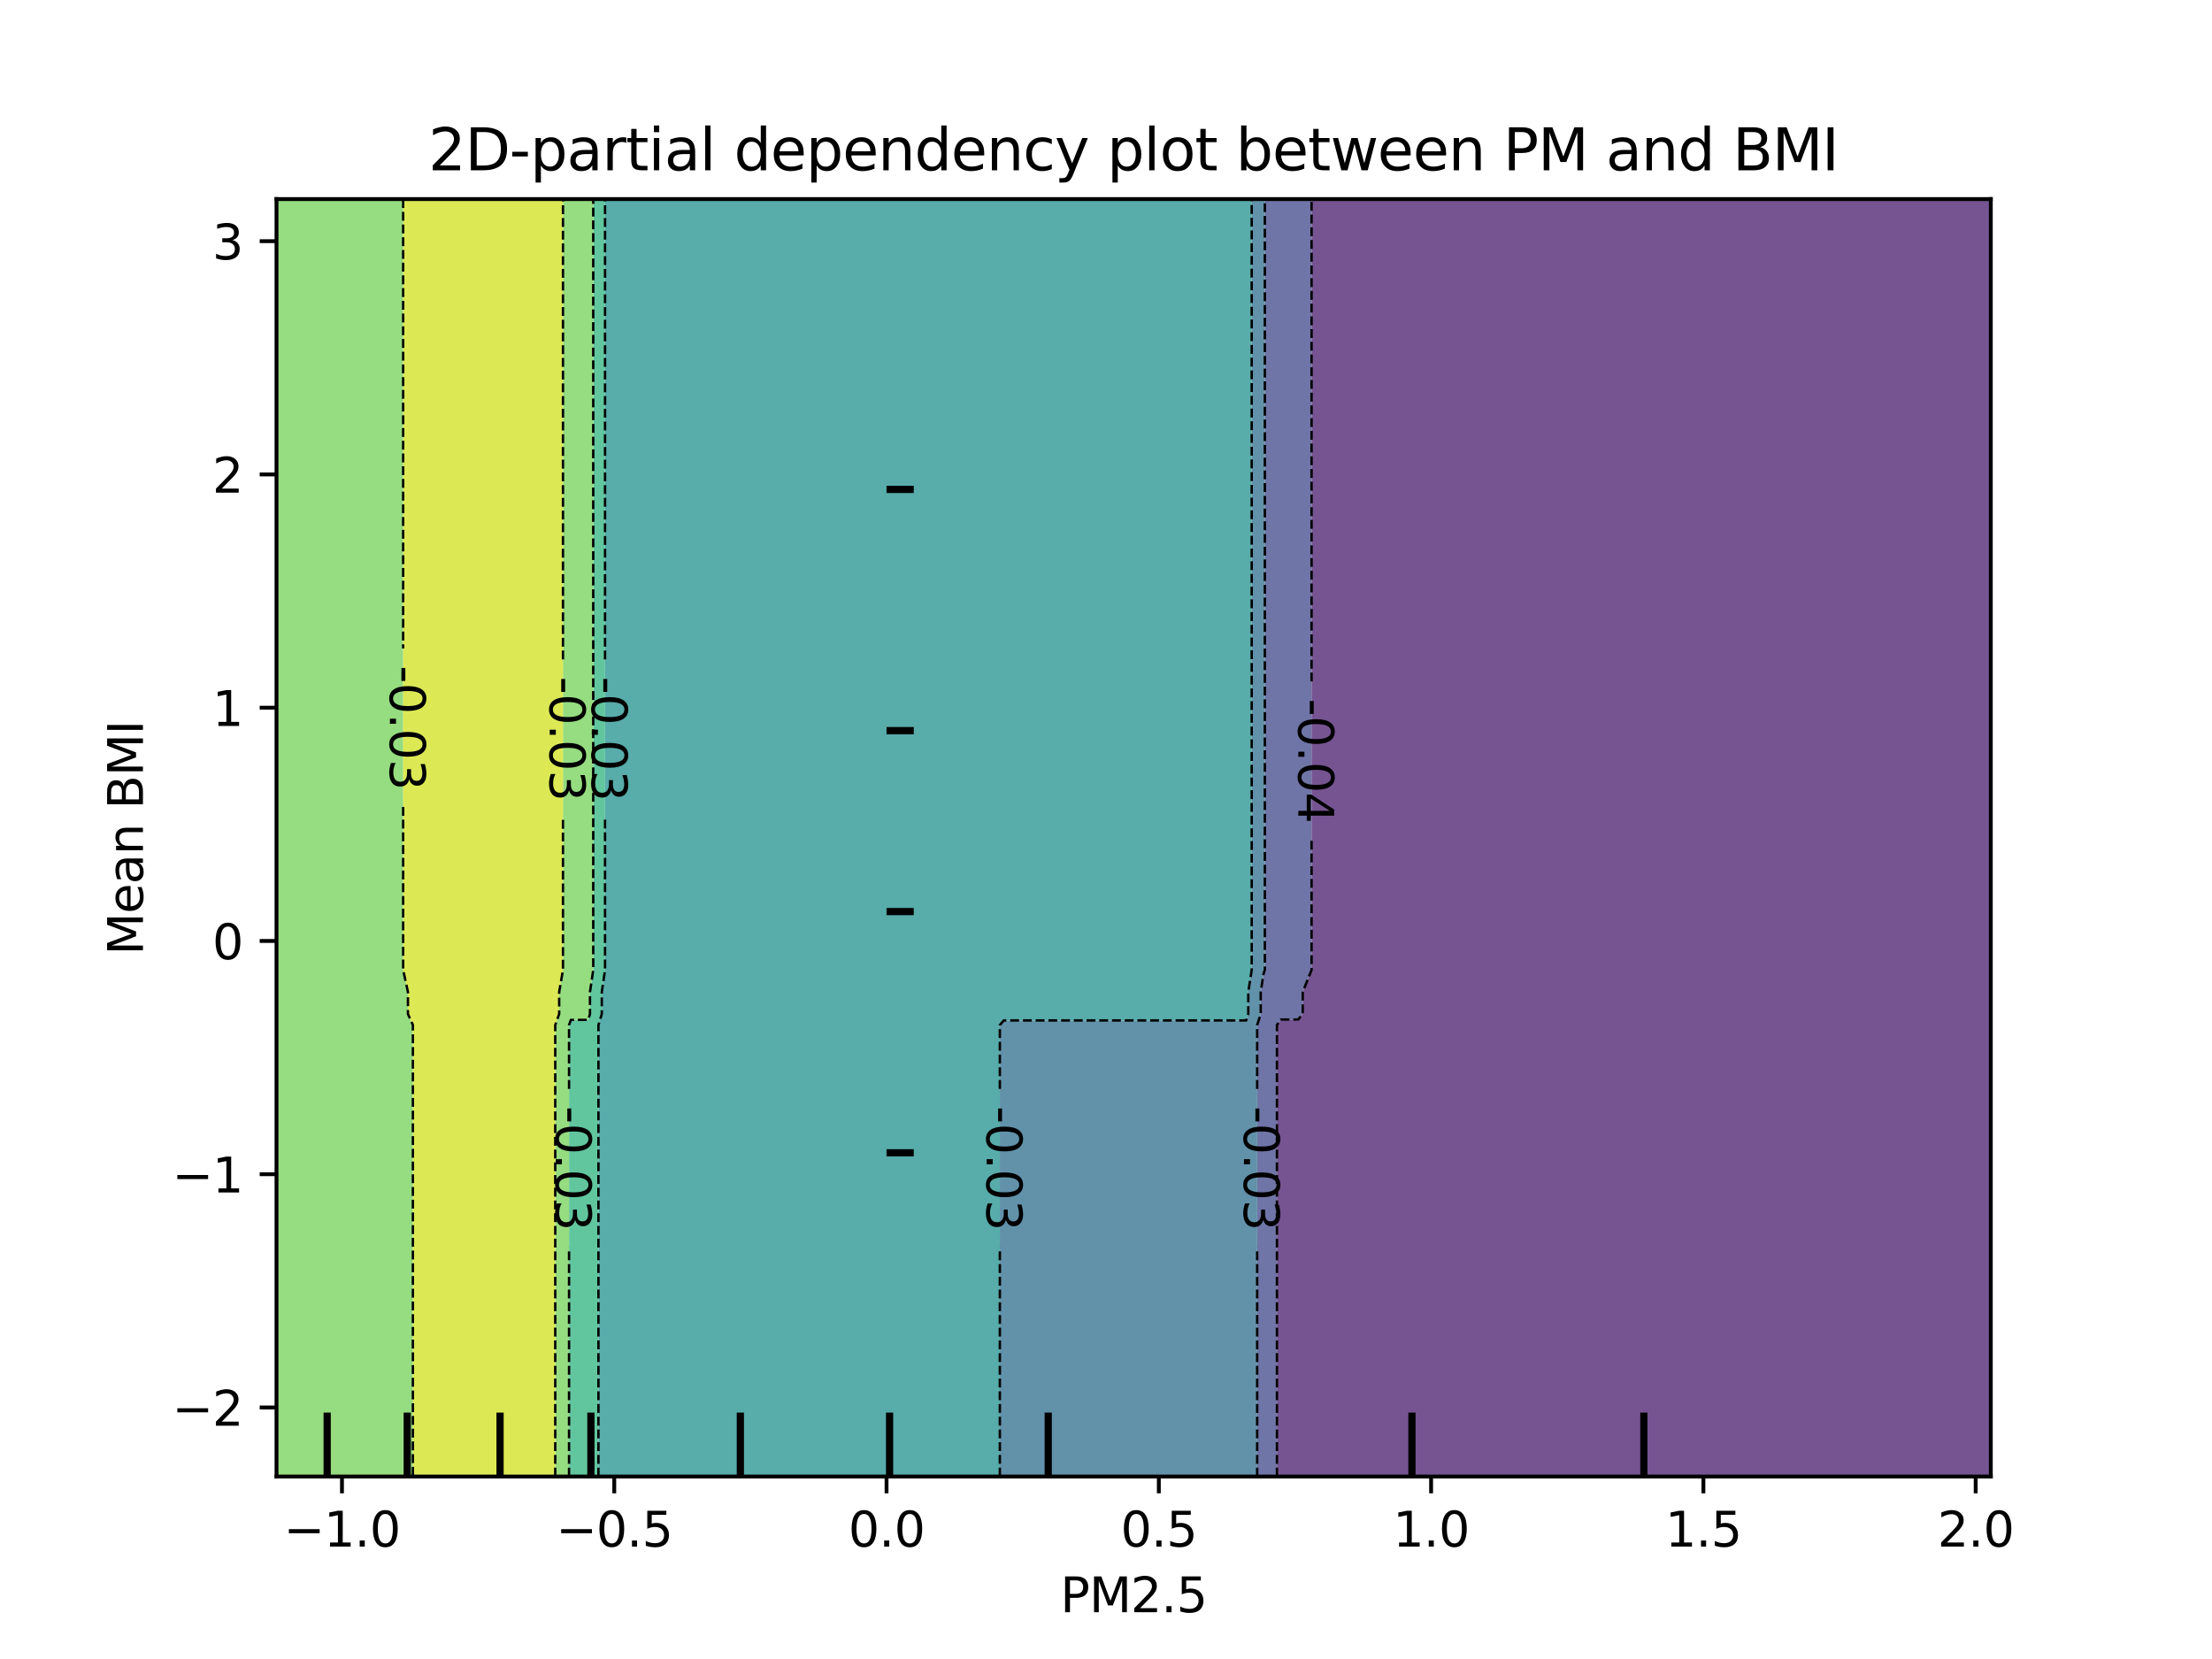 <?xml version="1.0" encoding="utf-8" standalone="no"?>
<!DOCTYPE svg PUBLIC "-//W3C//DTD SVG 1.1//EN"
  "http://www.w3.org/Graphics/SVG/1.1/DTD/svg11.dtd">
<svg xmlns:xlink="http://www.w3.org/1999/xlink" width="460.8pt" height="345.6pt" viewBox="0 0 460.8 345.6" xmlns="http://www.w3.org/2000/svg" version="1.1">
 <defs>
  <style type="text/css">*{stroke-linejoin: round; stroke-linecap: butt}</style>
 </defs>
 <g id="figure_1">
  <g id="patch_1">
   <path d="M 0 345.6 
L 460.8 345.6 
L 460.8 0 
L 0 0 
L 0 345.6 
z
" style="fill: none"/>
  </g>
  <g id="axes_1"/>
  <g id="axes_2">
   <g id="patch_2">
    <path d="M 57.6 307.584 
L 414.72 307.584 
L 414.72 41.472 
L 57.6 41.472 
L 57.6 307.584 
z
" style="fill: none"/>
   </g>
   <g id="PathCollection_1">
    <path d="M 266.822 307.584 
L 270.429 307.584 
L 274.036 307.584 
L 277.644 307.584 
L 281.251 307.584 
L 284.858 307.584 
L 288.465 307.584 
L 292.073 307.584 
L 295.68 307.584 
L 299.287 307.584 
L 302.895 307.584 
L 306.502 307.584 
L 310.109 307.584 
L 313.716 307.584 
L 317.324 307.584 
L 320.931 307.584 
L 324.538 307.584 
L 328.145 307.584 
L 331.753 307.584 
L 335.36 307.584 
L 338.967 307.584 
L 342.575 307.584 
L 346.182 307.584 
L 349.789 307.584 
L 353.396 307.584 
L 357.004 307.584 
L 360.611 307.584 
L 364.218 307.584 
L 367.825 307.584 
L 371.433 307.584 
L 375.04 307.584 
L 378.647 307.584 
L 382.255 307.584 
L 385.862 307.584 
L 389.469 307.584 
L 393.076 307.584 
L 396.684 307.584 
L 400.291 307.584 
L 403.898 307.584 
L 407.505 307.584 
L 411.113 307.584 
L 414.72 307.584 
L 414.72 291.526 
L 414.72 282.349 
L 414.72 280.055 
L 414.72 277.761 
L 414.72 275.467 
L 414.72 273.173 
L 414.72 270.879 
L 414.72 263.997 
L 414.72 261.703 
L 414.72 259.409 
L 414.72 257.114 
L 414.72 254.82 
L 414.72 252.526 
L 414.72 250.232 
L 414.72 247.938 
L 414.72 245.644 
L 414.72 243.35 
L 414.72 241.056 
L 414.72 238.762 
L 414.72 234.174 
L 414.72 231.88 
L 414.72 229.586 
L 414.72 227.292 
L 414.72 224.998 
L 414.72 222.703 
L 414.72 220.409 
L 414.72 218.115 
L 414.72 213.527 
L 414.72 211.233 
L 414.72 208.939 
L 414.72 206.645 
L 414.72 202.057 
L 414.72 199.763 
L 414.72 195.175 
L 414.72 192.881 
L 414.72 190.586 
L 414.72 188.292 
L 414.72 185.998 
L 414.72 183.704 
L 414.72 181.41 
L 414.72 179.116 
L 414.72 176.822 
L 414.72 174.528 
L 414.72 172.234 
L 414.72 169.94 
L 414.72 167.646 
L 414.72 165.352 
L 414.72 163.058 
L 414.72 160.764 
L 414.72 158.47 
L 414.72 156.175 
L 414.72 153.881 
L 414.72 151.587 
L 414.72 149.293 
L 414.72 146.999 
L 414.72 144.705 
L 414.72 142.411 
L 414.72 140.117 
L 414.72 137.823 
L 414.72 135.529 
L 414.72 130.941 
L 414.72 128.647 
L 414.72 119.47 
L 414.72 117.176 
L 414.72 114.882 
L 414.72 112.588 
L 414.72 110.294 
L 414.72 101.118 
L 414.72 91.942 
L 414.72 41.472 
L 411.113 41.472 
L 407.505 41.472 
L 403.898 41.472 
L 400.291 41.472 
L 396.684 41.472 
L 393.076 41.472 
L 389.469 41.472 
L 385.862 41.472 
L 382.255 41.472 
L 378.647 41.472 
L 375.04 41.472 
L 371.433 41.472 
L 367.825 41.472 
L 364.218 41.472 
L 360.611 41.472 
L 357.004 41.472 
L 353.396 41.472 
L 349.789 41.472 
L 346.182 41.472 
L 342.575 41.472 
L 338.967 41.472 
L 335.36 41.472 
L 331.753 41.472 
L 328.145 41.472 
L 324.538 41.472 
L 320.931 41.472 
L 317.324 41.472 
L 313.716 41.472 
L 310.109 41.472 
L 306.502 41.472 
L 302.895 41.472 
L 299.287 41.472 
L 295.68 41.472 
L 292.073 41.472 
L 288.465 41.472 
L 284.858 41.472 
L 281.251 41.472 
L 277.644 41.472 
L 274.036 41.472 
L 273.221 41.472 
L 273.221 91.942 
L 273.221 101.118 
L 273.221 110.294 
L 273.221 112.588 
L 273.221 114.882 
L 273.221 117.176 
L 273.221 119.47 
L 273.221 128.647 
L 273.221 130.941 
L 273.221 135.529 
L 273.221 137.823 
L 273.221 140.117 
L 273.221 142.411 
L 273.221 144.705 
L 273.221 146.999 
L 273.221 149.293 
L 273.221 151.587 
L 273.221 153.881 
L 273.221 156.175 
L 273.221 158.47 
L 273.221 160.764 
L 273.221 163.058 
L 273.221 165.352 
L 273.221 167.646 
L 273.221 169.94 
L 273.221 172.234 
L 273.221 174.528 
L 273.221 176.822 
L 273.221 179.116 
L 273.221 181.41 
L 273.221 183.704 
L 273.221 185.998 
L 273.221 188.292 
L 273.221 190.586 
L 273.221 192.881 
L 273.221 195.175 
L 273.221 199.763 
L 273.221 202.057 
L 271.384 206.645 
L 271.384 208.939 
L 271.384 211.233 
L 270.429 212.385 
L 266.822 212.385 
L 266.012 213.527 
L 266.012 218.115 
L 266.012 220.409 
L 266.012 222.703 
L 266.012 224.998 
L 266.012 227.292 
L 266.012 229.586 
L 266.012 231.88 
L 266.012 234.174 
L 266.012 238.762 
L 266.012 241.056 
L 266.012 243.35 
L 266.012 245.644 
L 266.012 247.938 
L 266.012 250.232 
L 266.012 252.526 
L 266.012 254.82 
L 266.012 257.114 
L 266.012 259.409 
L 266.012 261.703 
L 266.012 263.997 
L 266.012 270.879 
L 266.012 273.173 
L 266.012 275.467 
L 266.012 277.761 
L 266.012 280.055 
L 266.012 282.349 
L 266.012 291.526 
L 266.012 307.584 
z
" clip-path="url(#p332751e4cb)" style="fill: #481b6d; fill-opacity: 0.75"/>
   </g>
   <g id="PathCollection_2">
    <path d="M 263.215 307.584 
L 266.012 307.584 
L 266.012 291.526 
L 266.012 282.349 
L 266.012 280.055 
L 266.012 277.761 
L 266.012 275.467 
L 266.012 273.173 
L 266.012 270.879 
L 266.012 263.997 
L 266.012 261.703 
L 266.012 259.409 
L 266.012 257.114 
L 266.012 254.82 
L 266.012 252.526 
L 266.012 250.232 
L 266.012 247.938 
L 266.012 245.644 
L 266.012 243.35 
L 266.012 241.056 
L 266.012 238.762 
L 266.012 234.174 
L 266.012 231.88 
L 266.012 229.586 
L 266.012 227.292 
L 266.012 224.998 
L 266.012 222.703 
L 266.012 220.409 
L 266.012 218.115 
L 266.012 213.527 
L 266.822 212.385 
L 270.429 212.385 
L 271.384 211.233 
L 271.384 208.939 
L 271.384 206.645 
L 273.221 202.057 
L 273.221 199.763 
L 273.221 195.175 
L 273.221 192.881 
L 273.221 190.586 
L 273.221 188.292 
L 273.221 185.998 
L 273.221 183.704 
L 273.221 181.41 
L 273.221 179.116 
L 273.221 176.822 
L 273.221 174.528 
L 273.221 172.234 
L 273.221 169.94 
L 273.221 167.646 
L 273.221 165.352 
L 273.221 163.058 
L 273.221 160.764 
L 273.221 158.47 
L 273.221 156.175 
L 273.221 153.881 
L 273.221 151.587 
L 273.221 149.293 
L 273.221 146.999 
L 273.221 144.705 
L 273.221 142.411 
L 273.221 140.117 
L 273.221 137.823 
L 273.221 135.529 
L 273.221 130.941 
L 273.221 128.647 
L 273.221 119.47 
L 273.221 117.176 
L 273.221 114.882 
L 273.221 112.588 
L 273.221 110.294 
L 273.221 101.118 
L 273.221 91.942 
L 273.221 41.472 
L 270.429 41.472 
L 266.822 41.472 
L 263.493 41.472 
L 263.493 91.942 
L 263.493 101.118 
L 263.493 110.294 
L 263.493 112.588 
L 263.493 114.882 
L 263.493 117.176 
L 263.493 119.47 
L 263.493 128.647 
L 263.493 130.941 
L 263.493 135.529 
L 263.493 137.823 
L 263.493 140.117 
L 263.493 142.411 
L 263.493 144.705 
L 263.493 146.999 
L 263.493 149.293 
L 263.493 151.587 
L 263.493 153.881 
L 263.493 156.175 
L 263.493 158.47 
L 263.493 160.764 
L 263.493 163.058 
L 263.493 165.352 
L 263.493 167.646 
L 263.493 169.94 
L 263.493 172.234 
L 263.493 174.528 
L 263.493 176.822 
L 263.493 179.116 
L 263.493 181.41 
L 263.493 183.704 
L 263.493 185.998 
L 263.493 188.292 
L 263.493 190.586 
L 263.493 192.881 
L 263.493 195.175 
L 263.493 199.763 
L 263.493 202.057 
L 263.215 202.87 
L 262.629 206.645 
L 262.629 208.939 
L 262.629 211.233 
L 261.892 213.527 
L 261.892 218.115 
L 261.892 220.409 
L 261.892 222.703 
L 261.892 224.998 
L 261.892 227.292 
L 261.892 229.586 
L 261.892 231.88 
L 261.892 234.174 
L 261.892 238.762 
L 261.892 241.056 
L 261.892 243.35 
L 261.892 245.644 
L 261.892 247.938 
L 261.892 250.232 
L 261.892 252.526 
L 261.892 254.82 
L 261.892 257.114 
L 261.892 259.409 
L 261.892 261.703 
L 261.892 263.997 
L 261.892 270.879 
L 261.892 273.173 
L 261.892 275.467 
L 261.892 277.761 
L 261.892 280.055 
L 261.892 282.349 
L 261.892 291.526 
L 261.892 307.584 
z
" clip-path="url(#p332751e4cb)" style="fill: #3f4788; fill-opacity: 0.75"/>
   </g>
   <g id="PathCollection_3">
    <path d="M 209.105 307.584 
L 212.713 307.584 
L 216.32 307.584 
L 219.927 307.584 
L 223.535 307.584 
L 227.142 307.584 
L 230.749 307.584 
L 234.356 307.584 
L 237.964 307.584 
L 241.571 307.584 
L 245.178 307.584 
L 248.785 307.584 
L 252.393 307.584 
L 256 307.584 
L 259.607 307.584 
L 261.892 307.584 
L 261.892 291.526 
L 261.892 282.349 
L 261.892 280.055 
L 261.892 277.761 
L 261.892 275.467 
L 261.892 273.173 
L 261.892 270.879 
L 261.892 263.997 
L 261.892 261.703 
L 261.892 259.409 
L 261.892 257.114 
L 261.892 254.82 
L 261.892 252.526 
L 261.892 250.232 
L 261.892 247.938 
L 261.892 245.644 
L 261.892 243.35 
L 261.892 241.056 
L 261.892 238.762 
L 261.892 234.174 
L 261.892 231.88 
L 261.892 229.586 
L 261.892 227.292 
L 261.892 224.998 
L 261.892 222.703 
L 261.892 220.409 
L 261.892 218.115 
L 261.892 213.527 
L 262.629 211.233 
L 262.629 208.939 
L 262.629 206.645 
L 263.215 202.87 
L 263.493 202.057 
L 263.493 199.763 
L 263.493 195.175 
L 263.493 192.881 
L 263.493 190.586 
L 263.493 188.292 
L 263.493 185.998 
L 263.493 183.704 
L 263.493 181.41 
L 263.493 179.116 
L 263.493 176.822 
L 263.493 174.528 
L 263.493 172.234 
L 263.493 169.94 
L 263.493 167.646 
L 263.493 165.352 
L 263.493 163.058 
L 263.493 160.764 
L 263.493 158.47 
L 263.493 156.175 
L 263.493 153.881 
L 263.493 151.587 
L 263.493 149.293 
L 263.493 146.999 
L 263.493 144.705 
L 263.493 142.411 
L 263.493 140.117 
L 263.493 137.823 
L 263.493 135.529 
L 263.493 130.941 
L 263.493 128.647 
L 263.493 119.47 
L 263.493 117.176 
L 263.493 114.882 
L 263.493 112.588 
L 263.493 110.294 
L 263.493 101.118 
L 263.493 91.942 
L 263.493 41.472 
L 263.215 41.472 
L 260.752 41.472 
L 260.752 91.942 
L 260.752 101.118 
L 260.752 110.294 
L 260.752 112.588 
L 260.752 114.882 
L 260.752 117.176 
L 260.752 119.47 
L 260.752 128.647 
L 260.752 130.941 
L 260.752 135.529 
L 260.752 137.823 
L 260.752 140.117 
L 260.752 142.411 
L 260.752 144.705 
L 260.752 146.999 
L 260.752 149.293 
L 260.752 151.587 
L 260.752 153.881 
L 260.752 156.175 
L 260.752 158.47 
L 260.752 160.764 
L 260.752 163.058 
L 260.752 165.352 
L 260.752 167.646 
L 260.752 169.94 
L 260.752 172.234 
L 260.752 174.528 
L 260.752 176.822 
L 260.752 179.116 
L 260.752 181.41 
L 260.752 183.704 
L 260.752 185.998 
L 260.752 188.292 
L 260.752 190.586 
L 260.752 192.881 
L 260.752 195.175 
L 260.752 199.763 
L 260.752 202.057 
L 260.04 206.645 
L 260.04 208.939 
L 260.04 211.233 
L 259.607 212.579 
L 256 212.579 
L 252.393 212.579 
L 248.785 212.579 
L 245.178 212.579 
L 241.571 212.579 
L 237.964 212.579 
L 234.356 212.579 
L 230.749 212.579 
L 227.142 212.579 
L 223.535 212.579 
L 219.927 212.579 
L 216.32 212.579 
L 212.713 212.579 
L 209.105 212.579 
L 208.287 213.527 
L 208.287 218.115 
L 208.287 220.409 
L 208.287 222.703 
L 208.287 224.998 
L 208.287 227.292 
L 208.287 229.586 
L 208.287 231.88 
L 208.287 234.174 
L 208.287 238.762 
L 208.287 241.056 
L 208.287 243.35 
L 208.287 245.644 
L 208.287 247.938 
L 208.287 250.232 
L 208.287 252.526 
L 208.287 254.82 
L 208.287 257.114 
L 208.287 259.409 
L 208.287 261.703 
L 208.287 263.997 
L 208.287 270.879 
L 208.287 273.173 
L 208.287 275.467 
L 208.287 277.761 
L 208.287 280.055 
L 208.287 282.349 
L 208.287 291.526 
L 208.287 307.584 
z
" clip-path="url(#p332751e4cb)" style="fill: #2e6e8e; fill-opacity: 0.75"/>
   </g>
   <g id="PathCollection_4">
    <path d="M 126.138 307.584 
L 129.745 307.584 
L 133.353 307.584 
L 136.96 307.584 
L 140.567 307.584 
L 144.175 307.584 
L 147.782 307.584 
L 151.389 307.584 
L 154.996 307.584 
L 158.604 307.584 
L 162.211 307.584 
L 165.818 307.584 
L 169.425 307.584 
L 173.033 307.584 
L 176.64 307.584 
L 180.247 307.584 
L 183.855 307.584 
L 187.462 307.584 
L 191.069 307.584 
L 194.676 307.584 
L 198.284 307.584 
L 201.891 307.584 
L 205.498 307.584 
L 208.287 307.584 
L 208.287 291.526 
L 208.287 282.349 
L 208.287 280.055 
L 208.287 277.761 
L 208.287 275.467 
L 208.287 273.173 
L 208.287 270.879 
L 208.287 263.997 
L 208.287 261.703 
L 208.287 259.409 
L 208.287 257.114 
L 208.287 254.82 
L 208.287 252.526 
L 208.287 250.232 
L 208.287 247.938 
L 208.287 245.644 
L 208.287 243.35 
L 208.287 241.056 
L 208.287 238.762 
L 208.287 234.174 
L 208.287 231.88 
L 208.287 229.586 
L 208.287 227.292 
L 208.287 224.998 
L 208.287 222.703 
L 208.287 220.409 
L 208.287 218.115 
L 208.287 213.527 
L 209.105 212.579 
L 212.713 212.579 
L 216.32 212.579 
L 219.927 212.579 
L 223.535 212.579 
L 227.142 212.579 
L 230.749 212.579 
L 234.356 212.579 
L 237.964 212.579 
L 241.571 212.579 
L 245.178 212.579 
L 248.785 212.579 
L 252.393 212.579 
L 256 212.579 
L 259.607 212.579 
L 260.04 211.233 
L 260.04 208.939 
L 260.04 206.645 
L 260.752 202.057 
L 260.752 199.763 
L 260.752 195.175 
L 260.752 192.881 
L 260.752 190.586 
L 260.752 188.292 
L 260.752 185.998 
L 260.752 183.704 
L 260.752 181.41 
L 260.752 179.116 
L 260.752 176.822 
L 260.752 174.528 
L 260.752 172.234 
L 260.752 169.94 
L 260.752 167.646 
L 260.752 165.352 
L 260.752 163.058 
L 260.752 160.764 
L 260.752 158.47 
L 260.752 156.175 
L 260.752 153.881 
L 260.752 151.587 
L 260.752 149.293 
L 260.752 146.999 
L 260.752 144.705 
L 260.752 142.411 
L 260.752 140.117 
L 260.752 137.823 
L 260.752 135.529 
L 260.752 130.941 
L 260.752 128.647 
L 260.752 119.47 
L 260.752 117.176 
L 260.752 114.882 
L 260.752 112.588 
L 260.752 110.294 
L 260.752 101.118 
L 260.752 91.942 
L 260.752 41.472 
L 259.607 41.472 
L 256 41.472 
L 252.393 41.472 
L 248.785 41.472 
L 245.178 41.472 
L 241.571 41.472 
L 237.964 41.472 
L 234.356 41.472 
L 230.749 41.472 
L 227.142 41.472 
L 223.535 41.472 
L 219.927 41.472 
L 216.32 41.472 
L 212.713 41.472 
L 209.105 41.472 
L 205.498 41.472 
L 201.891 41.472 
L 198.284 41.472 
L 194.676 41.472 
L 191.069 41.472 
L 187.462 41.472 
L 183.855 41.472 
L 180.247 41.472 
L 176.64 41.472 
L 173.033 41.472 
L 169.425 41.472 
L 165.818 41.472 
L 162.211 41.472 
L 158.604 41.472 
L 154.996 41.472 
L 151.389 41.472 
L 147.782 41.472 
L 144.175 41.472 
L 140.567 41.472 
L 136.96 41.472 
L 133.353 41.472 
L 129.745 41.472 
L 126.138 41.472 
L 126.041 41.472 
L 126.041 91.942 
L 126.041 101.118 
L 126.041 110.294 
L 126.041 112.588 
L 126.041 114.882 
L 126.041 117.176 
L 126.041 119.47 
L 126.041 128.647 
L 126.041 130.941 
L 126.041 135.529 
L 126.041 137.823 
L 126.041 140.117 
L 126.041 142.411 
L 126.041 144.705 
L 126.041 146.999 
L 126.041 149.293 
L 126.041 151.587 
L 126.041 153.881 
L 126.041 156.175 
L 126.041 158.47 
L 126.041 160.764 
L 126.041 163.058 
L 126.041 165.352 
L 126.041 167.646 
L 126.041 169.94 
L 126.041 172.234 
L 126.041 174.528 
L 126.041 176.822 
L 126.041 179.116 
L 126.041 181.41 
L 126.041 183.704 
L 126.041 185.998 
L 126.041 188.292 
L 126.041 190.586 
L 126.041 192.881 
L 126.041 195.175 
L 126.041 199.763 
L 126.041 202.057 
L 125.365 206.645 
L 125.365 208.939 
L 125.365 211.233 
L 124.665 213.527 
L 124.665 218.115 
L 124.665 220.409 
L 124.665 222.703 
L 124.665 224.998 
L 124.665 227.292 
L 124.665 229.586 
L 124.665 231.88 
L 124.665 234.174 
L 124.665 238.762 
L 124.665 241.056 
L 124.665 243.35 
L 124.665 245.644 
L 124.665 247.938 
L 124.665 250.232 
L 124.665 252.526 
L 124.665 254.82 
L 124.665 257.114 
L 124.665 259.409 
L 124.665 261.703 
L 124.665 263.997 
L 124.665 270.879 
L 124.665 273.173 
L 124.665 275.467 
L 124.665 277.761 
L 124.665 280.055 
L 124.665 282.349 
L 124.665 291.526 
L 124.665 307.584 
z
" clip-path="url(#p332751e4cb)" style="fill: #21908d; fill-opacity: 0.75"/>
   </g>
   <g id="PathCollection_5">
    <path d="M 118.924 307.584 
L 122.531 307.584 
L 124.665 307.584 
L 124.665 291.526 
L 124.665 282.349 
L 124.665 280.055 
L 124.665 277.761 
L 124.665 275.467 
L 124.665 273.173 
L 124.665 270.879 
L 124.665 263.997 
L 124.665 261.703 
L 124.665 259.409 
L 124.665 257.114 
L 124.665 254.82 
L 124.665 252.526 
L 124.665 250.232 
L 124.665 247.938 
L 124.665 245.644 
L 124.665 243.35 
L 124.665 241.056 
L 124.665 238.762 
L 124.665 234.174 
L 124.665 231.88 
L 124.665 229.586 
L 124.665 227.292 
L 124.665 224.998 
L 124.665 222.703 
L 124.665 220.409 
L 124.665 218.115 
L 124.665 213.527 
L 125.365 211.233 
L 125.365 208.939 
L 125.365 206.645 
L 126.041 202.057 
L 126.041 199.763 
L 126.041 195.175 
L 126.041 192.881 
L 126.041 190.586 
L 126.041 188.292 
L 126.041 185.998 
L 126.041 183.704 
L 126.041 181.41 
L 126.041 179.116 
L 126.041 176.822 
L 126.041 174.528 
L 126.041 172.234 
L 126.041 169.94 
L 126.041 167.646 
L 126.041 165.352 
L 126.041 163.058 
L 126.041 160.764 
L 126.041 158.47 
L 126.041 156.175 
L 126.041 153.881 
L 126.041 151.587 
L 126.041 149.293 
L 126.041 146.999 
L 126.041 144.705 
L 126.041 142.411 
L 126.041 140.117 
L 126.041 137.823 
L 126.041 135.529 
L 126.041 130.941 
L 126.041 128.647 
L 126.041 119.47 
L 126.041 117.176 
L 126.041 114.882 
L 126.041 112.588 
L 126.041 110.294 
L 126.041 101.118 
L 126.041 91.942 
L 126.041 41.472 
L 123.582 41.472 
L 123.582 91.942 
L 123.582 101.118 
L 123.582 110.294 
L 123.582 112.588 
L 123.582 114.882 
L 123.582 117.176 
L 123.582 119.47 
L 123.582 128.647 
L 123.582 130.941 
L 123.582 135.529 
L 123.582 137.823 
L 123.582 140.117 
L 123.582 142.411 
L 123.582 144.705 
L 123.582 146.999 
L 123.582 149.293 
L 123.582 151.587 
L 123.582 153.881 
L 123.582 156.175 
L 123.582 158.47 
L 123.582 160.764 
L 123.582 163.058 
L 123.582 165.352 
L 123.582 167.646 
L 123.582 169.94 
L 123.582 172.234 
L 123.582 174.528 
L 123.582 176.822 
L 123.582 179.116 
L 123.582 181.41 
L 123.582 183.704 
L 123.582 185.998 
L 123.582 188.292 
L 123.582 190.586 
L 123.582 192.881 
L 123.582 195.175 
L 123.582 199.763 
L 123.582 202.057 
L 122.905 206.645 
L 122.905 208.939 
L 122.905 211.233 
L 122.531 212.46 
L 118.924 212.46 
L 118.543 213.527 
L 118.543 218.115 
L 118.543 220.409 
L 118.543 222.703 
L 118.543 224.998 
L 118.543 227.292 
L 118.543 229.586 
L 118.543 231.88 
L 118.543 234.174 
L 118.543 238.762 
L 118.543 241.056 
L 118.543 243.35 
L 118.543 245.644 
L 118.543 247.938 
L 118.543 250.232 
L 118.543 252.526 
L 118.543 254.82 
L 118.543 257.114 
L 118.543 259.409 
L 118.543 261.703 
L 118.543 263.997 
L 118.543 270.879 
L 118.543 273.173 
L 118.543 275.467 
L 118.543 277.761 
L 118.543 280.055 
L 118.543 282.349 
L 118.543 291.526 
L 118.543 307.584 
z
" clip-path="url(#p332751e4cb)" style="fill: #2db27d; fill-opacity: 0.75"/>
   </g>
   <g id="PathCollection_6">
    <path d="M 61.207 307.584 
L 64.815 307.584 
L 68.422 307.584 
L 72.029 307.584 
L 75.636 307.584 
L 79.244 307.584 
L 82.851 307.584 
L 86.015 307.584 
L 86.015 291.526 
L 86.015 282.349 
L 86.015 280.055 
L 86.015 277.761 
L 86.015 275.467 
L 86.015 273.173 
L 86.015 270.879 
L 86.015 263.997 
L 86.015 261.703 
L 86.015 259.409 
L 86.015 257.114 
L 86.015 254.82 
L 86.015 252.526 
L 86.015 250.232 
L 86.015 247.938 
L 86.015 245.644 
L 86.015 243.35 
L 86.015 241.056 
L 86.015 238.762 
L 86.015 234.174 
L 86.015 231.88 
L 86.015 229.586 
L 86.015 227.292 
L 86.015 224.998 
L 86.015 222.703 
L 86.015 220.409 
L 86.015 218.115 
L 86.015 213.527 
L 84.983 211.233 
L 84.983 208.939 
L 84.983 206.645 
L 83.986 202.057 
L 83.986 199.763 
L 83.986 195.175 
L 83.986 192.881 
L 83.986 190.586 
L 83.986 188.292 
L 83.986 185.998 
L 83.986 183.704 
L 83.986 181.41 
L 83.986 179.116 
L 83.986 176.822 
L 83.986 174.528 
L 83.986 172.234 
L 83.986 169.94 
L 83.986 167.646 
L 83.986 165.352 
L 83.986 163.058 
L 83.986 160.764 
L 83.986 158.47 
L 83.986 156.175 
L 83.986 153.881 
L 83.986 151.587 
L 83.986 149.293 
L 83.986 146.999 
L 83.986 144.705 
L 83.986 142.411 
L 83.986 140.117 
L 83.986 137.823 
L 83.986 135.529 
L 83.986 130.941 
L 83.986 128.647 
L 83.986 119.47 
L 83.986 117.176 
L 83.986 114.882 
L 83.986 112.588 
L 83.986 110.294 
L 83.986 101.118 
L 83.986 91.942 
L 83.986 41.472 
L 82.851 41.472 
L 79.244 41.472 
L 75.636 41.472 
L 72.029 41.472 
L 68.422 41.472 
L 64.815 41.472 
L 61.207 41.472 
L 57.6 41.472 
L 57.6 91.942 
L 57.6 101.118 
L 57.6 110.294 
L 57.6 112.588 
L 57.6 114.882 
L 57.6 117.176 
L 57.6 119.47 
L 57.6 128.647 
L 57.6 130.941 
L 57.6 135.529 
L 57.6 137.823 
L 57.6 140.117 
L 57.6 142.411 
L 57.6 144.705 
L 57.6 146.999 
L 57.6 149.293 
L 57.6 151.587 
L 57.6 153.881 
L 57.6 156.175 
L 57.6 158.47 
L 57.6 160.764 
L 57.6 163.058 
L 57.6 165.352 
L 57.6 167.646 
L 57.6 169.94 
L 57.6 172.234 
L 57.6 174.528 
L 57.6 176.822 
L 57.6 179.116 
L 57.6 181.41 
L 57.6 183.704 
L 57.6 185.998 
L 57.6 188.292 
L 57.6 190.586 
L 57.6 192.881 
L 57.6 195.175 
L 57.6 199.763 
L 57.6 202.057 
L 57.6 206.645 
L 57.6 208.939 
L 57.6 211.233 
L 57.6 213.527 
L 57.6 218.115 
L 57.6 220.409 
L 57.6 222.703 
L 57.6 224.998 
L 57.6 227.292 
L 57.6 229.586 
L 57.6 231.88 
L 57.6 234.174 
L 57.6 238.762 
L 57.6 241.056 
L 57.6 243.35 
L 57.6 245.644 
L 57.6 247.938 
L 57.6 250.232 
L 57.6 252.526 
L 57.6 254.82 
L 57.6 257.114 
L 57.6 259.409 
L 57.6 261.703 
L 57.6 263.997 
L 57.6 270.879 
L 57.6 273.173 
L 57.6 275.467 
L 57.6 277.761 
L 57.6 280.055 
L 57.6 282.349 
L 57.6 291.526 
L 57.6 307.584 
z
" clip-path="url(#p332751e4cb)" style="fill: #73d056; fill-opacity: 0.75"/>
    <path d="M 118.543 291.526 
L 118.543 282.349 
L 118.543 280.055 
L 118.543 277.761 
L 118.543 275.467 
L 118.543 273.173 
L 118.543 270.879 
L 118.543 263.997 
L 118.543 261.703 
L 118.543 259.409 
L 118.543 257.114 
L 118.543 254.82 
L 118.543 252.526 
L 118.543 250.232 
L 118.543 247.938 
L 118.543 245.644 
L 118.543 243.35 
L 118.543 241.056 
L 118.543 238.762 
L 118.543 234.174 
L 118.543 231.88 
L 118.543 229.586 
L 118.543 227.292 
L 118.543 224.998 
L 118.543 222.703 
L 118.543 220.409 
L 118.543 218.115 
L 118.543 213.527 
L 118.924 212.46 
L 122.531 212.46 
L 122.905 211.233 
L 122.905 208.939 
L 122.905 206.645 
L 123.582 202.057 
L 123.582 199.763 
L 123.582 195.175 
L 123.582 192.881 
L 123.582 190.586 
L 123.582 188.292 
L 123.582 185.998 
L 123.582 183.704 
L 123.582 181.41 
L 123.582 179.116 
L 123.582 176.822 
L 123.582 174.528 
L 123.582 172.234 
L 123.582 169.94 
L 123.582 167.646 
L 123.582 165.352 
L 123.582 163.058 
L 123.582 160.764 
L 123.582 158.47 
L 123.582 156.175 
L 123.582 153.881 
L 123.582 151.587 
L 123.582 149.293 
L 123.582 146.999 
L 123.582 144.705 
L 123.582 142.411 
L 123.582 140.117 
L 123.582 137.823 
L 123.582 135.529 
L 123.582 130.941 
L 123.582 128.647 
L 123.582 119.47 
L 123.582 117.176 
L 123.582 114.882 
L 123.582 112.588 
L 123.582 110.294 
L 123.582 101.118 
L 123.582 91.942 
L 123.582 41.472 
L 122.531 41.472 
L 118.924 41.472 
L 117.277 41.472 
L 117.277 91.942 
L 117.277 101.118 
L 117.277 110.294 
L 117.277 112.588 
L 117.277 114.882 
L 117.277 117.176 
L 117.277 119.47 
L 117.277 128.647 
L 117.277 130.941 
L 117.277 135.529 
L 117.277 137.823 
L 117.277 140.117 
L 117.277 142.411 
L 117.277 144.705 
L 117.277 146.999 
L 117.277 149.293 
L 117.277 151.587 
L 117.277 153.881 
L 117.277 156.175 
L 117.277 158.47 
L 117.277 160.764 
L 117.277 163.058 
L 117.277 165.352 
L 117.277 167.646 
L 117.277 169.94 
L 117.277 172.234 
L 117.277 174.528 
L 117.277 176.822 
L 117.277 179.116 
L 117.277 181.41 
L 117.277 183.704 
L 117.277 185.998 
L 117.277 188.292 
L 117.277 190.586 
L 117.277 192.881 
L 117.277 195.175 
L 117.277 199.763 
L 117.277 202.057 
L 116.486 206.645 
L 116.486 208.939 
L 116.486 211.233 
L 115.668 213.527 
L 115.668 218.115 
L 115.668 220.409 
L 115.668 222.703 
L 115.668 224.998 
L 115.668 227.292 
L 115.668 229.586 
L 115.668 231.88 
L 115.668 234.174 
L 115.668 238.762 
L 115.668 241.056 
L 115.668 243.35 
L 115.668 245.644 
L 115.668 247.938 
L 115.668 250.232 
L 115.668 252.526 
L 115.668 254.82 
L 115.668 257.114 
L 115.668 259.409 
L 115.668 261.703 
L 115.668 263.997 
L 115.668 270.879 
L 115.668 273.173 
L 115.668 275.467 
L 115.668 277.761 
L 115.668 280.055 
L 115.668 282.349 
L 115.668 291.526 
L 115.668 307.584 
L 118.543 307.584 
z
" clip-path="url(#p332751e4cb)" style="fill: #73d056; fill-opacity: 0.75"/>
   </g>
   <g id="PathCollection_7">
    <path d="M 86.458 307.584 
L 90.065 307.584 
L 93.673 307.584 
L 97.28 307.584 
L 100.887 307.584 
L 104.495 307.584 
L 108.102 307.584 
L 111.709 307.584 
L 115.316 307.584 
L 115.668 307.584 
L 115.668 291.526 
L 115.668 282.349 
L 115.668 280.055 
L 115.668 277.761 
L 115.668 275.467 
L 115.668 273.173 
L 115.668 270.879 
L 115.668 263.997 
L 115.668 261.703 
L 115.668 259.409 
L 115.668 257.114 
L 115.668 254.82 
L 115.668 252.526 
L 115.668 250.232 
L 115.668 247.938 
L 115.668 245.644 
L 115.668 243.35 
L 115.668 241.056 
L 115.668 238.762 
L 115.668 234.174 
L 115.668 231.88 
L 115.668 229.586 
L 115.668 227.292 
L 115.668 224.998 
L 115.668 222.703 
L 115.668 220.409 
L 115.668 218.115 
L 115.668 213.527 
L 116.486 211.233 
L 116.486 208.939 
L 116.486 206.645 
L 117.277 202.057 
L 117.277 199.763 
L 117.277 195.175 
L 117.277 192.881 
L 117.277 190.586 
L 117.277 188.292 
L 117.277 185.998 
L 117.277 183.704 
L 117.277 181.41 
L 117.277 179.116 
L 117.277 176.822 
L 117.277 174.528 
L 117.277 172.234 
L 117.277 169.94 
L 117.277 167.646 
L 117.277 165.352 
L 117.277 163.058 
L 117.277 160.764 
L 117.277 158.47 
L 117.277 156.175 
L 117.277 153.881 
L 117.277 151.587 
L 117.277 149.293 
L 117.277 146.999 
L 117.277 144.705 
L 117.277 142.411 
L 117.277 140.117 
L 117.277 137.823 
L 117.277 135.529 
L 117.277 130.941 
L 117.277 128.647 
L 117.277 119.47 
L 117.277 117.176 
L 117.277 114.882 
L 117.277 112.588 
L 117.277 110.294 
L 117.277 101.118 
L 117.277 91.942 
L 117.277 41.472 
L 115.316 41.472 
L 111.709 41.472 
L 108.102 41.472 
L 104.495 41.472 
L 100.887 41.472 
L 97.28 41.472 
L 93.673 41.472 
L 90.065 41.472 
L 86.458 41.472 
L 83.986 41.472 
L 83.986 91.942 
L 83.986 101.118 
L 83.986 110.294 
L 83.986 112.588 
L 83.986 114.882 
L 83.986 117.176 
L 83.986 119.47 
L 83.986 128.647 
L 83.986 130.941 
L 83.986 135.529 
L 83.986 137.823 
L 83.986 140.117 
L 83.986 142.411 
L 83.986 144.705 
L 83.986 146.999 
L 83.986 149.293 
L 83.986 151.587 
L 83.986 153.881 
L 83.986 156.175 
L 83.986 158.47 
L 83.986 160.764 
L 83.986 163.058 
L 83.986 165.352 
L 83.986 167.646 
L 83.986 169.94 
L 83.986 172.234 
L 83.986 174.528 
L 83.986 176.822 
L 83.986 179.116 
L 83.986 181.41 
L 83.986 183.704 
L 83.986 185.998 
L 83.986 188.292 
L 83.986 190.586 
L 83.986 192.881 
L 83.986 195.175 
L 83.986 199.763 
L 83.986 202.057 
L 84.983 206.645 
L 84.983 208.939 
L 84.983 211.233 
L 86.015 213.527 
L 86.015 218.115 
L 86.015 220.409 
L 86.015 222.703 
L 86.015 224.998 
L 86.015 227.292 
L 86.015 229.586 
L 86.015 231.88 
L 86.015 234.174 
L 86.015 238.762 
L 86.015 241.056 
L 86.015 243.35 
L 86.015 245.644 
L 86.015 247.938 
L 86.015 250.232 
L 86.015 252.526 
L 86.015 254.82 
L 86.015 257.114 
L 86.015 259.409 
L 86.015 261.703 
L 86.015 263.997 
L 86.015 270.879 
L 86.015 273.173 
L 86.015 275.467 
L 86.015 277.761 
L 86.015 280.055 
L 86.015 282.349 
L 86.015 291.526 
L 86.015 307.584 
z
" clip-path="url(#p332751e4cb)" style="fill: #d0e11c; fill-opacity: 0.75"/>
   </g>
   <g id="matplotlib.axis_1">
    <g id="xtick_1">
     <g id="line2d_1">
      <defs>
       <path id="m76616d169f" d="M 0 0 
L 0 3.5 
" style="stroke: #000000; stroke-width: 0.8"/>
      </defs>
      <g>
       <use xlink:href="#m76616d169f" x="71.238" y="307.584" style="stroke: #000000; stroke-width: 0.8"/>
      </g>
     </g>
     <g id="text_1">
      <!-- −1.0 -->
      <g transform="translate(59.096 322.182) scale(0.1 -0.1)">
       <defs>
        <path id="DejaVuSans-2212" d="M 678 2272 
L 4684 2272 
L 4684 1741 
L 678 1741 
L 678 2272 
z
" transform="scale(0.016)"/>
        <path id="DejaVuSans-31" d="M 794 531 
L 1825 531 
L 1825 4091 
L 703 3866 
L 703 4441 
L 1819 4666 
L 2450 4666 
L 2450 531 
L 3481 531 
L 3481 0 
L 794 0 
L 794 531 
z
" transform="scale(0.016)"/>
        <path id="DejaVuSans-2e" d="M 684 794 
L 1344 794 
L 1344 0 
L 684 0 
L 684 794 
z
" transform="scale(0.016)"/>
        <path id="DejaVuSans-30" d="M 2034 4250 
Q 1547 4250 1301 3770 
Q 1056 3291 1056 2328 
Q 1056 1369 1301 889 
Q 1547 409 2034 409 
Q 2525 409 2770 889 
Q 3016 1369 3016 2328 
Q 3016 3291 2770 3770 
Q 2525 4250 2034 4250 
z
M 2034 4750 
Q 2819 4750 3233 4129 
Q 3647 3509 3647 2328 
Q 3647 1150 3233 529 
Q 2819 -91 2034 -91 
Q 1250 -91 836 529 
Q 422 1150 422 2328 
Q 422 3509 836 4129 
Q 1250 4750 2034 4750 
z
" transform="scale(0.016)"/>
       </defs>
       <use xlink:href="#DejaVuSans-2212"/>
       <use xlink:href="#DejaVuSans-31" x="83.789"/>
       <use xlink:href="#DejaVuSans-2e" x="147.412"/>
       <use xlink:href="#DejaVuSans-30" x="179.199"/>
      </g>
     </g>
    </g>
    <g id="xtick_2">
     <g id="line2d_2">
      <g>
       <use xlink:href="#m76616d169f" x="127.96" y="307.584" style="stroke: #000000; stroke-width: 0.8"/>
      </g>
     </g>
     <g id="text_2">
      <!-- −0.5 -->
      <g transform="translate(115.819 322.182) scale(0.1 -0.1)">
       <defs>
        <path id="DejaVuSans-35" d="M 691 4666 
L 3169 4666 
L 3169 4134 
L 1269 4134 
L 1269 2991 
Q 1406 3038 1543 3061 
Q 1681 3084 1819 3084 
Q 2600 3084 3056 2656 
Q 3513 2228 3513 1497 
Q 3513 744 3044 326 
Q 2575 -91 1722 -91 
Q 1428 -91 1123 -41 
Q 819 9 494 109 
L 494 744 
Q 775 591 1075 516 
Q 1375 441 1709 441 
Q 2250 441 2565 725 
Q 2881 1009 2881 1497 
Q 2881 1984 2565 2268 
Q 2250 2553 1709 2553 
Q 1456 2553 1204 2497 
Q 953 2441 691 2322 
L 691 4666 
z
" transform="scale(0.016)"/>
       </defs>
       <use xlink:href="#DejaVuSans-2212"/>
       <use xlink:href="#DejaVuSans-30" x="83.789"/>
       <use xlink:href="#DejaVuSans-2e" x="147.412"/>
       <use xlink:href="#DejaVuSans-35" x="179.199"/>
      </g>
     </g>
    </g>
    <g id="xtick_3">
     <g id="line2d_3">
      <g>
       <use xlink:href="#m76616d169f" x="184.682" y="307.584" style="stroke: #000000; stroke-width: 0.8"/>
      </g>
     </g>
     <g id="text_3">
      <!-- 0.0 -->
      <g transform="translate(176.731 322.182) scale(0.1 -0.1)">
       <use xlink:href="#DejaVuSans-30"/>
       <use xlink:href="#DejaVuSans-2e" x="63.623"/>
       <use xlink:href="#DejaVuSans-30" x="95.41"/>
      </g>
     </g>
    </g>
    <g id="xtick_4">
     <g id="line2d_4">
      <g>
       <use xlink:href="#m76616d169f" x="241.405" y="307.584" style="stroke: #000000; stroke-width: 0.8"/>
      </g>
     </g>
     <g id="text_4">
      <!-- 0.5 -->
      <g transform="translate(233.453 322.182) scale(0.1 -0.1)">
       <use xlink:href="#DejaVuSans-30"/>
       <use xlink:href="#DejaVuSans-2e" x="63.623"/>
       <use xlink:href="#DejaVuSans-35" x="95.41"/>
      </g>
     </g>
    </g>
    <g id="xtick_5">
     <g id="line2d_5">
      <g>
       <use xlink:href="#m76616d169f" x="298.127" y="307.584" style="stroke: #000000; stroke-width: 0.8"/>
      </g>
     </g>
     <g id="text_5">
      <!-- 1.0 -->
      <g transform="translate(290.175 322.182) scale(0.1 -0.1)">
       <use xlink:href="#DejaVuSans-31"/>
       <use xlink:href="#DejaVuSans-2e" x="63.623"/>
       <use xlink:href="#DejaVuSans-30" x="95.41"/>
      </g>
     </g>
    </g>
    <g id="xtick_6">
     <g id="line2d_6">
      <g>
       <use xlink:href="#m76616d169f" x="354.849" y="307.584" style="stroke: #000000; stroke-width: 0.8"/>
      </g>
     </g>
     <g id="text_6">
      <!-- 1.5 -->
      <g transform="translate(346.898 322.182) scale(0.1 -0.1)">
       <use xlink:href="#DejaVuSans-31"/>
       <use xlink:href="#DejaVuSans-2e" x="63.623"/>
       <use xlink:href="#DejaVuSans-35" x="95.41"/>
      </g>
     </g>
    </g>
    <g id="xtick_7">
     <g id="line2d_7">
      <g>
       <use xlink:href="#m76616d169f" x="411.571" y="307.584" style="stroke: #000000; stroke-width: 0.8"/>
      </g>
     </g>
     <g id="text_7">
      <!-- 2.0 -->
      <g transform="translate(403.62 322.182) scale(0.1 -0.1)">
       <defs>
        <path id="DejaVuSans-32" d="M 1228 531 
L 3431 531 
L 3431 0 
L 469 0 
L 469 531 
Q 828 903 1448 1529 
Q 2069 2156 2228 2338 
Q 2531 2678 2651 2914 
Q 2772 3150 2772 3378 
Q 2772 3750 2511 3984 
Q 2250 4219 1831 4219 
Q 1534 4219 1204 4116 
Q 875 4013 500 3803 
L 500 4441 
Q 881 4594 1212 4672 
Q 1544 4750 1819 4750 
Q 2544 4750 2975 4387 
Q 3406 4025 3406 3419 
Q 3406 3131 3298 2873 
Q 3191 2616 2906 2266 
Q 2828 2175 2409 1742 
Q 1991 1309 1228 531 
z
" transform="scale(0.016)"/>
       </defs>
       <use xlink:href="#DejaVuSans-32"/>
       <use xlink:href="#DejaVuSans-2e" x="63.623"/>
       <use xlink:href="#DejaVuSans-30" x="95.41"/>
      </g>
     </g>
    </g>
    <g id="text_8">
     <!-- PM2.5 -->
     <g transform="translate(220.88 335.861) scale(0.1 -0.1)">
      <defs>
       <path id="DejaVuSans-50" d="M 1259 4147 
L 1259 2394 
L 2053 2394 
Q 2494 2394 2734 2622 
Q 2975 2850 2975 3272 
Q 2975 3691 2734 3919 
Q 2494 4147 2053 4147 
L 1259 4147 
z
M 628 4666 
L 2053 4666 
Q 2838 4666 3239 4311 
Q 3641 3956 3641 3272 
Q 3641 2581 3239 2228 
Q 2838 1875 2053 1875 
L 1259 1875 
L 1259 0 
L 628 0 
L 628 4666 
z
" transform="scale(0.016)"/>
       <path id="DejaVuSans-4d" d="M 628 4666 
L 1569 4666 
L 2759 1491 
L 3956 4666 
L 4897 4666 
L 4897 0 
L 4281 0 
L 4281 4097 
L 3078 897 
L 2444 897 
L 1241 4097 
L 1241 0 
L 628 0 
L 628 4666 
z
" transform="scale(0.016)"/>
      </defs>
      <use xlink:href="#DejaVuSans-50"/>
      <use xlink:href="#DejaVuSans-4d" x="60.303"/>
      <use xlink:href="#DejaVuSans-32" x="146.582"/>
      <use xlink:href="#DejaVuSans-2e" x="210.205"/>
      <use xlink:href="#DejaVuSans-35" x="241.992"/>
     </g>
    </g>
   </g>
   <g id="matplotlib.axis_2">
    <g id="ytick_1">
     <g id="line2d_8">
      <defs>
       <path id="m6cf096b85a" d="M 0 0 
L -3.5 0 
" style="stroke: #000000; stroke-width: 0.8"/>
      </defs>
      <g>
       <use xlink:href="#m6cf096b85a" x="57.6" y="293.204" style="stroke: #000000; stroke-width: 0.8"/>
      </g>
     </g>
     <g id="text_9">
      <!-- −2 -->
      <g transform="translate(35.858 297.003) scale(0.1 -0.1)">
       <use xlink:href="#DejaVuSans-2212"/>
       <use xlink:href="#DejaVuSans-32" x="83.789"/>
      </g>
     </g>
    </g>
    <g id="ytick_2">
     <g id="line2d_9">
      <g>
       <use xlink:href="#m6cf096b85a" x="57.6" y="244.611" style="stroke: #000000; stroke-width: 0.8"/>
      </g>
     </g>
     <g id="text_10">
      <!-- −1 -->
      <g transform="translate(35.858 248.41) scale(0.1 -0.1)">
       <use xlink:href="#DejaVuSans-2212"/>
       <use xlink:href="#DejaVuSans-31" x="83.789"/>
      </g>
     </g>
    </g>
    <g id="ytick_3">
     <g id="line2d_10">
      <g>
       <use xlink:href="#m6cf096b85a" x="57.6" y="196.018" style="stroke: #000000; stroke-width: 0.8"/>
      </g>
     </g>
     <g id="text_11">
      <!-- 0 -->
      <g transform="translate(44.237 199.817) scale(0.1 -0.1)">
       <use xlink:href="#DejaVuSans-30"/>
      </g>
     </g>
    </g>
    <g id="ytick_4">
     <g id="line2d_11">
      <g>
       <use xlink:href="#m6cf096b85a" x="57.6" y="147.426" style="stroke: #000000; stroke-width: 0.8"/>
      </g>
     </g>
     <g id="text_12">
      <!-- 1 -->
      <g transform="translate(44.237 151.225) scale(0.1 -0.1)">
       <use xlink:href="#DejaVuSans-31"/>
      </g>
     </g>
    </g>
    <g id="ytick_5">
     <g id="line2d_12">
      <g>
       <use xlink:href="#m6cf096b85a" x="57.6" y="98.833" style="stroke: #000000; stroke-width: 0.8"/>
      </g>
     </g>
     <g id="text_13">
      <!-- 2 -->
      <g transform="translate(44.237 102.632) scale(0.1 -0.1)">
       <use xlink:href="#DejaVuSans-32"/>
      </g>
     </g>
    </g>
    <g id="ytick_6">
     <g id="line2d_13">
      <g>
       <use xlink:href="#m6cf096b85a" x="57.6" y="50.24" style="stroke: #000000; stroke-width: 0.8"/>
      </g>
     </g>
     <g id="text_14">
      <!-- 3 -->
      <g transform="translate(44.237 54.04) scale(0.1 -0.1)">
       <defs>
        <path id="DejaVuSans-33" d="M 2597 2516 
Q 3050 2419 3304 2112 
Q 3559 1806 3559 1356 
Q 3559 666 3084 287 
Q 2609 -91 1734 -91 
Q 1441 -91 1130 -33 
Q 819 25 488 141 
L 488 750 
Q 750 597 1062 519 
Q 1375 441 1716 441 
Q 2309 441 2620 675 
Q 2931 909 2931 1356 
Q 2931 1769 2642 2001 
Q 2353 2234 1838 2234 
L 1294 2234 
L 1294 2753 
L 1863 2753 
Q 2328 2753 2575 2939 
Q 2822 3125 2822 3475 
Q 2822 3834 2567 4026 
Q 2313 4219 1838 4219 
Q 1578 4219 1281 4162 
Q 984 4106 628 3988 
L 628 4550 
Q 988 4650 1302 4700 
Q 1616 4750 1894 4750 
Q 2613 4750 3031 4423 
Q 3450 4097 3450 3541 
Q 3450 3153 3228 2886 
Q 3006 2619 2597 2516 
z
" transform="scale(0.016)"/>
       </defs>
       <use xlink:href="#DejaVuSans-33"/>
      </g>
     </g>
    </g>
    <g id="text_15">
     <!-- Mean BMI -->
     <g transform="translate(29.778 198.96) rotate(-90) scale(0.1 -0.1)">
      <defs>
       <path id="DejaVuSans-65" d="M 3597 1894 
L 3597 1613 
L 953 1613 
Q 991 1019 1311 708 
Q 1631 397 2203 397 
Q 2534 397 2845 478 
Q 3156 559 3463 722 
L 3463 178 
Q 3153 47 2828 -22 
Q 2503 -91 2169 -91 
Q 1331 -91 842 396 
Q 353 884 353 1716 
Q 353 2575 817 3079 
Q 1281 3584 2069 3584 
Q 2775 3584 3186 3129 
Q 3597 2675 3597 1894 
z
M 3022 2063 
Q 3016 2534 2758 2815 
Q 2500 3097 2075 3097 
Q 1594 3097 1305 2825 
Q 1016 2553 972 2059 
L 3022 2063 
z
" transform="scale(0.016)"/>
       <path id="DejaVuSans-61" d="M 2194 1759 
Q 1497 1759 1228 1600 
Q 959 1441 959 1056 
Q 959 750 1161 570 
Q 1363 391 1709 391 
Q 2188 391 2477 730 
Q 2766 1069 2766 1631 
L 2766 1759 
L 2194 1759 
z
M 3341 1997 
L 3341 0 
L 2766 0 
L 2766 531 
Q 2569 213 2275 61 
Q 1981 -91 1556 -91 
Q 1019 -91 701 211 
Q 384 513 384 1019 
Q 384 1609 779 1909 
Q 1175 2209 1959 2209 
L 2766 2209 
L 2766 2266 
Q 2766 2663 2505 2880 
Q 2244 3097 1772 3097 
Q 1472 3097 1187 3025 
Q 903 2953 641 2809 
L 641 3341 
Q 956 3463 1253 3523 
Q 1550 3584 1831 3584 
Q 2591 3584 2966 3190 
Q 3341 2797 3341 1997 
z
" transform="scale(0.016)"/>
       <path id="DejaVuSans-6e" d="M 3513 2113 
L 3513 0 
L 2938 0 
L 2938 2094 
Q 2938 2591 2744 2837 
Q 2550 3084 2163 3084 
Q 1697 3084 1428 2787 
Q 1159 2491 1159 1978 
L 1159 0 
L 581 0 
L 581 3500 
L 1159 3500 
L 1159 2956 
Q 1366 3272 1645 3428 
Q 1925 3584 2291 3584 
Q 2894 3584 3203 3211 
Q 3513 2838 3513 2113 
z
" transform="scale(0.016)"/>
       <path id="DejaVuSans-20" transform="scale(0.016)"/>
       <path id="DejaVuSans-42" d="M 1259 2228 
L 1259 519 
L 2272 519 
Q 2781 519 3026 730 
Q 3272 941 3272 1375 
Q 3272 1813 3026 2020 
Q 2781 2228 2272 2228 
L 1259 2228 
z
M 1259 4147 
L 1259 2741 
L 2194 2741 
Q 2656 2741 2882 2914 
Q 3109 3088 3109 3444 
Q 3109 3797 2882 3972 
Q 2656 4147 2194 4147 
L 1259 4147 
z
M 628 4666 
L 2241 4666 
Q 2963 4666 3353 4366 
Q 3744 4066 3744 3513 
Q 3744 3084 3544 2831 
Q 3344 2578 2956 2516 
Q 3422 2416 3680 2098 
Q 3938 1781 3938 1306 
Q 3938 681 3513 340 
Q 3088 0 2303 0 
L 628 0 
L 628 4666 
z
" transform="scale(0.016)"/>
       <path id="DejaVuSans-49" d="M 628 4666 
L 1259 4666 
L 1259 0 
L 628 0 
L 628 4666 
z
" transform="scale(0.016)"/>
      </defs>
      <use xlink:href="#DejaVuSans-4d"/>
      <use xlink:href="#DejaVuSans-65" x="86.279"/>
      <use xlink:href="#DejaVuSans-61" x="147.803"/>
      <use xlink:href="#DejaVuSans-6e" x="209.082"/>
      <use xlink:href="#DejaVuSans-20" x="272.461"/>
      <use xlink:href="#DejaVuSans-42" x="304.248"/>
      <use xlink:href="#DejaVuSans-4d" x="372.852"/>
      <use xlink:href="#DejaVuSans-49" x="459.131"/>
     </g>
    </g>
   </g>
   <g id="PathCollection_8"/>
   <g id="PathCollection_9">
    <path d="M 266.012 307.584 
L 266.012 291.526 
L 266.012 282.349 
L 266.012 280.055 
L 266.012 277.761 
L 266.012 275.467 
L 266.012 273.173 
L 266.012 270.879 
L 266.012 263.997 
L 266.012 261.703 
L 266.012 259.409 
L 266.012 257.114 
L 266.012 254.82 
L 266.012 252.526 
L 266.012 250.232 
L 266.012 247.938 
L 266.012 245.644 
L 266.012 243.35 
L 266.012 241.056 
L 266.012 238.762 
L 266.012 234.174 
L 266.012 231.88 
L 266.012 229.586 
L 266.012 227.292 
L 266.012 224.998 
L 266.012 222.703 
L 266.012 220.409 
L 266.012 218.115 
L 266.012 213.527 
L 266.822 212.385 
L 270.429 212.385 
L 271.384 211.233 
L 271.384 208.939 
L 271.384 206.645 
L 273.221 202.057 
L 273.221 199.763 
L 273.221 195.175 
L 273.221 192.881 
L 273.221 190.586 
L 273.221 188.292 
L 273.221 185.998 
L 273.221 183.704 
L 273.221 181.41 
L 273.221 179.116 
L 273.221 176.822 
L 273.221 174.985 
" clip-path="url(#p332751e4cb)" style="fill: none; stroke-dasharray: 1.85,0.8; stroke-dashoffset: 0; stroke: #000000; stroke-width: 0.5"/>
    <path d="M 273.221 141.955 
L 273.221 140.117 
L 273.221 137.823 
L 273.221 135.529 
L 273.221 130.941 
L 273.221 128.647 
L 273.221 119.47 
L 273.221 117.176 
L 273.221 114.882 
L 273.221 112.588 
L 273.221 110.294 
L 273.221 101.118 
L 273.221 91.942 
L 273.221 41.472 
" clip-path="url(#p332751e4cb)" style="fill: none; stroke-dasharray: 1.85,0.8; stroke-dashoffset: 0; stroke: #000000; stroke-width: 0.5"/>
   </g>
   <g id="PathCollection_10">
    <path d="M 261.892 307.584 
L 261.892 291.526 
L 261.892 282.349 
L 261.892 280.055 
L 261.892 277.761 
L 261.892 275.467 
L 261.892 273.173 
L 261.892 270.879 
L 261.892 263.997 
L 261.892 261.703 
L 261.892 259.865 
" clip-path="url(#p332751e4cb)" style="fill: none; stroke-dasharray: 1.85,0.8; stroke-dashoffset: 0; stroke: #000000; stroke-width: 0.5"/>
    <path d="M 261.892 226.835 
L 261.892 224.998 
L 261.892 222.703 
L 261.892 220.409 
L 261.892 218.115 
L 261.892 213.527 
L 262.629 211.233 
L 262.629 208.939 
L 262.629 206.645 
L 263.215 202.87 
L 263.493 202.057 
L 263.493 199.763 
L 263.493 195.175 
L 263.493 192.881 
L 263.493 190.586 
L 263.493 188.292 
L 263.493 185.998 
L 263.493 183.704 
L 263.493 181.41 
L 263.493 179.116 
L 263.493 176.822 
L 263.493 174.528 
L 263.493 172.234 
L 263.493 169.94 
L 263.493 167.646 
L 263.493 165.352 
L 263.493 163.058 
L 263.493 160.764 
L 263.493 158.47 
L 263.493 156.175 
L 263.493 153.881 
L 263.493 151.587 
L 263.493 149.293 
L 263.493 146.999 
L 263.493 144.705 
L 263.493 142.411 
L 263.493 140.117 
L 263.493 137.823 
L 263.493 135.529 
L 263.493 130.941 
L 263.493 128.647 
L 263.493 119.47 
L 263.493 117.176 
L 263.493 114.882 
L 263.493 112.588 
L 263.493 110.294 
L 263.493 101.118 
L 263.493 91.942 
L 263.493 41.472 
" clip-path="url(#p332751e4cb)" style="fill: none; stroke-dasharray: 1.85,0.8; stroke-dashoffset: 0; stroke: #000000; stroke-width: 0.5"/>
   </g>
   <g id="PathCollection_11">
    <path d="M 208.287 307.584 
L 208.287 291.526 
L 208.287 282.349 
L 208.287 280.055 
L 208.287 277.761 
L 208.287 275.467 
L 208.287 273.173 
L 208.287 270.879 
L 208.287 263.997 
L 208.287 261.703 
L 208.287 259.865 
" clip-path="url(#p332751e4cb)" style="fill: none; stroke-dasharray: 1.85,0.8; stroke-dashoffset: 0; stroke: #000000; stroke-width: 0.5"/>
    <path d="M 208.287 226.835 
L 208.287 224.998 
L 208.287 222.703 
L 208.287 220.409 
L 208.287 218.115 
L 208.287 213.527 
L 209.105 212.579 
L 212.713 212.579 
L 216.32 212.579 
L 219.927 212.579 
L 223.535 212.579 
L 227.142 212.579 
L 230.749 212.579 
L 234.356 212.579 
L 237.964 212.579 
L 241.571 212.579 
L 245.178 212.579 
L 248.785 212.579 
L 252.393 212.579 
L 256 212.579 
L 259.607 212.579 
L 260.04 211.233 
L 260.04 208.939 
L 260.04 206.645 
L 260.752 202.057 
L 260.752 199.763 
L 260.752 195.175 
L 260.752 192.881 
L 260.752 190.586 
L 260.752 188.292 
L 260.752 185.998 
L 260.752 183.704 
L 260.752 181.41 
L 260.752 179.116 
L 260.752 176.822 
L 260.752 174.528 
L 260.752 172.234 
L 260.752 169.94 
L 260.752 167.646 
L 260.752 165.352 
L 260.752 163.058 
L 260.752 160.764 
L 260.752 158.47 
L 260.752 156.175 
L 260.752 153.881 
L 260.752 151.587 
L 260.752 149.293 
L 260.752 146.999 
L 260.752 144.705 
L 260.752 142.411 
L 260.752 140.117 
L 260.752 137.823 
L 260.752 135.529 
L 260.752 130.941 
L 260.752 128.647 
L 260.752 119.47 
L 260.752 117.176 
L 260.752 114.882 
L 260.752 112.588 
L 260.752 110.294 
L 260.752 101.118 
L 260.752 91.942 
L 260.752 41.472 
" clip-path="url(#p332751e4cb)" style="fill: none; stroke-dasharray: 1.85,0.8; stroke-dashoffset: 0; stroke: #000000; stroke-width: 0.5"/>
   </g>
   <g id="PathCollection_12">
    <path d="M 124.665 307.584 
L 124.665 291.526 
L 124.665 282.349 
L 124.665 280.055 
L 124.665 277.761 
L 124.665 275.467 
L 124.665 273.173 
L 124.665 270.879 
L 124.665 263.997 
L 124.665 261.703 
L 124.665 259.409 
L 124.665 257.114 
L 124.665 254.82 
L 124.665 252.526 
L 124.665 250.232 
L 124.665 247.938 
L 124.665 245.644 
L 124.665 243.35 
L 124.665 241.056 
L 124.665 238.762 
L 124.665 234.174 
L 124.665 231.88 
L 124.665 229.586 
L 124.665 227.292 
L 124.665 224.998 
L 124.665 222.703 
L 124.665 220.409 
L 124.665 218.115 
L 124.665 213.527 
L 125.365 211.233 
L 125.365 208.939 
L 125.365 206.645 
L 126.041 202.057 
L 126.041 199.763 
L 126.041 195.175 
L 126.041 192.881 
L 126.041 190.586 
L 126.041 188.292 
L 126.041 185.998 
L 126.041 183.704 
L 126.041 181.41 
L 126.041 179.116 
L 126.041 176.822 
L 126.041 174.528 
L 126.041 172.234 
L 126.041 170.396 
" clip-path="url(#p332751e4cb)" style="fill: none; stroke-dasharray: 1.85,0.8; stroke-dashoffset: 0; stroke: #000000; stroke-width: 0.5"/>
    <path d="M 126.041 137.366 
L 126.041 135.529 
L 126.041 130.941 
L 126.041 128.647 
L 126.041 119.47 
L 126.041 117.176 
L 126.041 114.882 
L 126.041 112.588 
L 126.041 110.294 
L 126.041 101.118 
L 126.041 91.942 
L 126.041 41.472 
" clip-path="url(#p332751e4cb)" style="fill: none; stroke-dasharray: 1.85,0.8; stroke-dashoffset: 0; stroke: #000000; stroke-width: 0.5"/>
   </g>
   <g id="PathCollection_13">
    <path d="M 118.543 307.584 
L 118.543 291.526 
L 118.543 282.349 
L 118.543 280.055 
L 118.543 277.761 
L 118.543 275.467 
L 118.543 273.173 
L 118.543 270.879 
L 118.543 263.997 
L 118.543 261.703 
L 118.543 259.865 
" clip-path="url(#p332751e4cb)" style="fill: none; stroke-dasharray: 1.85,0.8; stroke-dashoffset: 0; stroke: #000000; stroke-width: 0.5"/>
    <path d="M 118.543 226.835 
L 118.543 224.998 
L 118.543 222.703 
L 118.543 220.409 
L 118.543 218.115 
L 118.543 213.527 
L 118.924 212.46 
L 122.531 212.46 
L 122.905 211.233 
L 122.905 208.939 
L 122.905 206.645 
L 123.582 202.057 
L 123.582 199.763 
L 123.582 195.175 
L 123.582 192.881 
L 123.582 190.586 
L 123.582 188.292 
L 123.582 185.998 
L 123.582 183.704 
L 123.582 181.41 
L 123.582 179.116 
L 123.582 176.822 
L 123.582 174.528 
L 123.582 172.234 
L 123.582 169.94 
L 123.582 167.646 
L 123.582 165.352 
L 123.582 163.058 
L 123.582 160.764 
L 123.582 158.47 
L 123.582 156.175 
L 123.582 153.881 
L 123.582 151.587 
L 123.582 149.293 
L 123.582 146.999 
L 123.582 144.705 
L 123.582 142.411 
L 123.582 140.117 
L 123.582 137.823 
L 123.582 135.529 
L 123.582 130.941 
L 123.582 128.647 
L 123.582 119.47 
L 123.582 117.176 
L 123.582 114.882 
L 123.582 112.588 
L 123.582 110.294 
L 123.582 101.118 
L 123.582 91.942 
L 123.582 41.472 
" clip-path="url(#p332751e4cb)" style="fill: none; stroke-dasharray: 1.85,0.8; stroke-dashoffset: 0; stroke: #000000; stroke-width: 0.5"/>
   </g>
   <g id="PathCollection_14">
    <path d="M 115.668 307.584 
L 115.668 291.526 
L 115.668 282.349 
L 115.668 280.055 
L 115.668 277.761 
L 115.668 275.467 
L 115.668 273.173 
L 115.668 270.879 
L 115.668 263.997 
L 115.668 261.703 
L 115.668 259.409 
L 115.668 257.114 
L 115.668 254.82 
L 115.668 252.526 
L 115.668 250.232 
L 115.668 247.938 
L 115.668 245.644 
L 115.668 243.35 
L 115.668 241.056 
L 115.668 238.762 
L 115.668 234.174 
L 115.668 231.88 
L 115.668 229.586 
L 115.668 227.292 
L 115.668 224.998 
L 115.668 222.703 
L 115.668 220.409 
L 115.668 218.115 
L 115.668 213.527 
L 116.486 211.233 
L 116.486 208.939 
L 116.486 206.645 
L 117.277 202.057 
L 117.277 199.763 
L 117.277 195.175 
L 117.277 192.881 
L 117.277 190.586 
L 117.277 188.292 
L 117.277 185.998 
L 117.277 183.704 
L 117.277 181.41 
L 117.277 179.116 
L 117.277 176.822 
L 117.277 174.528 
L 117.277 172.234 
L 117.277 170.396 
" clip-path="url(#p332751e4cb)" style="fill: none; stroke-dasharray: 1.85,0.8; stroke-dashoffset: 0; stroke: #000000; stroke-width: 0.5"/>
    <path d="M 117.277 137.366 
L 117.277 135.529 
L 117.277 130.941 
L 117.277 128.647 
L 117.277 119.47 
L 117.277 117.176 
L 117.277 114.882 
L 117.277 112.588 
L 117.277 110.294 
L 117.277 101.118 
L 117.277 91.942 
L 117.277 41.472 
" clip-path="url(#p332751e4cb)" style="fill: none; stroke-dasharray: 1.85,0.8; stroke-dashoffset: 0; stroke: #000000; stroke-width: 0.5"/>
    <path d="M 83.986 41.472 
L 83.986 91.942 
L 83.986 101.118 
L 83.986 110.294 
L 83.986 112.588 
L 83.986 114.882 
L 83.986 117.176 
L 83.986 119.47 
L 83.986 128.647 
L 83.986 130.941 
L 83.986 135.072 
" clip-path="url(#p332751e4cb)" style="fill: none; stroke-dasharray: 1.85,0.8; stroke-dashoffset: 0; stroke: #000000; stroke-width: 0.5"/>
    <path d="M 83.986 168.102 
L 83.986 169.94 
L 83.986 172.234 
L 83.986 174.528 
L 83.986 176.822 
L 83.986 179.116 
L 83.986 181.41 
L 83.986 183.704 
L 83.986 185.998 
L 83.986 188.292 
L 83.986 190.586 
L 83.986 192.881 
L 83.986 195.175 
L 83.986 199.763 
L 83.986 202.057 
L 84.983 206.645 
L 84.983 208.939 
L 84.983 211.233 
L 86.015 213.527 
L 86.015 218.115 
L 86.015 220.409 
L 86.015 222.703 
L 86.015 224.998 
L 86.015 227.292 
L 86.015 229.586 
L 86.015 231.88 
L 86.015 234.174 
L 86.015 238.762 
L 86.015 241.056 
L 86.015 243.35 
L 86.015 245.644 
L 86.015 247.938 
L 86.015 250.232 
L 86.015 252.526 
L 86.015 254.82 
L 86.015 257.114 
L 86.015 259.409 
L 86.015 261.703 
L 86.015 263.997 
L 86.015 270.879 
L 86.015 273.173 
L 86.015 275.467 
L 86.015 277.761 
L 86.015 280.055 
L 86.015 282.349 
L 86.015 291.526 
L 86.015 307.584 
" clip-path="url(#p332751e4cb)" style="fill: none; stroke-dasharray: 1.85,0.8; stroke-dashoffset: 0; stroke: #000000; stroke-width: 0.5"/>
   </g>
   <g id="PathCollection_15"/>
   <g id="LineCollection_1">
    <path d="M 68.154 307.584 
L 68.154 294.278 
" clip-path="url(#p332751e4cb)" style="fill: none; stroke: #000000; stroke-width: 1.5"/>
    <path d="M 84.835 307.584 
L 84.835 294.278 
" clip-path="url(#p332751e4cb)" style="fill: none; stroke: #000000; stroke-width: 1.5"/>
    <path d="M 104.171 307.584 
L 104.171 294.278 
" clip-path="url(#p332751e4cb)" style="fill: none; stroke: #000000; stroke-width: 1.5"/>
    <path d="M 123.093 307.584 
L 123.093 294.278 
" clip-path="url(#p332751e4cb)" style="fill: none; stroke: #000000; stroke-width: 1.5"/>
    <path d="M 154.229 307.584 
L 154.229 294.278 
" clip-path="url(#p332751e4cb)" style="fill: none; stroke: #000000; stroke-width: 1.5"/>
    <path d="M 185.315 307.584 
L 185.315 294.278 
" clip-path="url(#p332751e4cb)" style="fill: none; stroke: #000000; stroke-width: 1.5"/>
    <path d="M 218.366 307.584 
L 218.366 294.278 
" clip-path="url(#p332751e4cb)" style="fill: none; stroke: #000000; stroke-width: 1.5"/>
    <path d="M 294.131 307.584 
L 294.131 294.278 
" clip-path="url(#p332751e4cb)" style="fill: none; stroke: #000000; stroke-width: 1.5"/>
    <path d="M 342.443 307.584 
L 342.443 294.278 
" clip-path="url(#p332751e4cb)" style="fill: none; stroke: #000000; stroke-width: 1.5"/>
   </g>
   <g id="LineCollection_2">
    <path clip-path="url(#p332751e4cb)" style="fill: none; stroke: #000000; stroke-width: 1.5"/>
    <path clip-path="url(#p332751e4cb)" style="fill: none; stroke: #000000; stroke-width: 1.5"/>
    <path clip-path="url(#p332751e4cb)" style="fill: none; stroke: #000000; stroke-width: 1.5"/>
    <path d="M 184.682 340.654 
L 190.355 340.654 
" clip-path="url(#p332751e4cb)" style="fill: none; stroke: #000000; stroke-width: 1.5"/>
    <path d="M 184.682 240.148 
L 190.355 240.148 
" clip-path="url(#p332751e4cb)" style="fill: none; stroke: #000000; stroke-width: 1.5"/>
    <path d="M 184.682 189.895 
L 190.355 189.895 
" clip-path="url(#p332751e4cb)" style="fill: none; stroke: #000000; stroke-width: 1.5"/>
    <path d="M 184.682 152.206 
L 190.355 152.206 
" clip-path="url(#p332751e4cb)" style="fill: none; stroke: #000000; stroke-width: 1.5"/>
    <path d="M 184.682 101.953 
L 190.355 101.953 
" clip-path="url(#p332751e4cb)" style="fill: none; stroke: #000000; stroke-width: 1.5"/>
    <path d="M 184.682 0.442 
L 190.355 0.442 
" clip-path="url(#p332751e4cb)" style="fill: none; stroke: #000000; stroke-width: 1.5"/>
   </g>
   <g id="patch_3">
    <path d="M 57.6 307.584 
L 57.6 41.472 
" style="fill: none; stroke: #000000; stroke-width: 0.8; stroke-linejoin: miter; stroke-linecap: square"/>
   </g>
   <g id="patch_4">
    <path d="M 414.72 307.584 
L 414.72 41.472 
" style="fill: none; stroke: #000000; stroke-width: 0.8; stroke-linejoin: miter; stroke-linecap: square"/>
   </g>
   <g id="patch_5">
    <path d="M 57.6 307.584 
L 414.72 307.584 
" style="fill: none; stroke: #000000; stroke-width: 0.8; stroke-linejoin: miter; stroke-linecap: square"/>
   </g>
   <g id="patch_6">
    <path d="M 57.6 41.472 
L 414.72 41.472 
" style="fill: none; stroke: #000000; stroke-width: 0.8; stroke-linejoin: miter; stroke-linecap: square"/>
   </g>
   <g id="text_16">
    <!-- 2D-partial dependency plot between PM and BMI -->
    <g transform="translate(89.251 35.472) scale(0.12 -0.12)">
     <defs>
      <path id="DejaVuSans-44" d="M 1259 4147 
L 1259 519 
L 2022 519 
Q 2988 519 3436 956 
Q 3884 1394 3884 2338 
Q 3884 3275 3436 3711 
Q 2988 4147 2022 4147 
L 1259 4147 
z
M 628 4666 
L 1925 4666 
Q 3281 4666 3915 4102 
Q 4550 3538 4550 2338 
Q 4550 1131 3912 565 
Q 3275 0 1925 0 
L 628 0 
L 628 4666 
z
" transform="scale(0.016)"/>
      <path id="DejaVuSans-2d" d="M 313 2009 
L 1997 2009 
L 1997 1497 
L 313 1497 
L 313 2009 
z
" transform="scale(0.016)"/>
      <path id="DejaVuSans-70" d="M 1159 525 
L 1159 -1331 
L 581 -1331 
L 581 3500 
L 1159 3500 
L 1159 2969 
Q 1341 3281 1617 3432 
Q 1894 3584 2278 3584 
Q 2916 3584 3314 3078 
Q 3713 2572 3713 1747 
Q 3713 922 3314 415 
Q 2916 -91 2278 -91 
Q 1894 -91 1617 61 
Q 1341 213 1159 525 
z
M 3116 1747 
Q 3116 2381 2855 2742 
Q 2594 3103 2138 3103 
Q 1681 3103 1420 2742 
Q 1159 2381 1159 1747 
Q 1159 1113 1420 752 
Q 1681 391 2138 391 
Q 2594 391 2855 752 
Q 3116 1113 3116 1747 
z
" transform="scale(0.016)"/>
      <path id="DejaVuSans-72" d="M 2631 2963 
Q 2534 3019 2420 3045 
Q 2306 3072 2169 3072 
Q 1681 3072 1420 2755 
Q 1159 2438 1159 1844 
L 1159 0 
L 581 0 
L 581 3500 
L 1159 3500 
L 1159 2956 
Q 1341 3275 1631 3429 
Q 1922 3584 2338 3584 
Q 2397 3584 2469 3576 
Q 2541 3569 2628 3553 
L 2631 2963 
z
" transform="scale(0.016)"/>
      <path id="DejaVuSans-74" d="M 1172 4494 
L 1172 3500 
L 2356 3500 
L 2356 3053 
L 1172 3053 
L 1172 1153 
Q 1172 725 1289 603 
Q 1406 481 1766 481 
L 2356 481 
L 2356 0 
L 1766 0 
Q 1100 0 847 248 
Q 594 497 594 1153 
L 594 3053 
L 172 3053 
L 172 3500 
L 594 3500 
L 594 4494 
L 1172 4494 
z
" transform="scale(0.016)"/>
      <path id="DejaVuSans-69" d="M 603 3500 
L 1178 3500 
L 1178 0 
L 603 0 
L 603 3500 
z
M 603 4863 
L 1178 4863 
L 1178 4134 
L 603 4134 
L 603 4863 
z
" transform="scale(0.016)"/>
      <path id="DejaVuSans-6c" d="M 603 4863 
L 1178 4863 
L 1178 0 
L 603 0 
L 603 4863 
z
" transform="scale(0.016)"/>
      <path id="DejaVuSans-64" d="M 2906 2969 
L 2906 4863 
L 3481 4863 
L 3481 0 
L 2906 0 
L 2906 525 
Q 2725 213 2448 61 
Q 2172 -91 1784 -91 
Q 1150 -91 751 415 
Q 353 922 353 1747 
Q 353 2572 751 3078 
Q 1150 3584 1784 3584 
Q 2172 3584 2448 3432 
Q 2725 3281 2906 2969 
z
M 947 1747 
Q 947 1113 1208 752 
Q 1469 391 1925 391 
Q 2381 391 2643 752 
Q 2906 1113 2906 1747 
Q 2906 2381 2643 2742 
Q 2381 3103 1925 3103 
Q 1469 3103 1208 2742 
Q 947 2381 947 1747 
z
" transform="scale(0.016)"/>
      <path id="DejaVuSans-63" d="M 3122 3366 
L 3122 2828 
Q 2878 2963 2633 3030 
Q 2388 3097 2138 3097 
Q 1578 3097 1268 2742 
Q 959 2388 959 1747 
Q 959 1106 1268 751 
Q 1578 397 2138 397 
Q 2388 397 2633 464 
Q 2878 531 3122 666 
L 3122 134 
Q 2881 22 2623 -34 
Q 2366 -91 2075 -91 
Q 1284 -91 818 406 
Q 353 903 353 1747 
Q 353 2603 823 3093 
Q 1294 3584 2113 3584 
Q 2378 3584 2631 3529 
Q 2884 3475 3122 3366 
z
" transform="scale(0.016)"/>
      <path id="DejaVuSans-79" d="M 2059 -325 
Q 1816 -950 1584 -1140 
Q 1353 -1331 966 -1331 
L 506 -1331 
L 506 -850 
L 844 -850 
Q 1081 -850 1212 -737 
Q 1344 -625 1503 -206 
L 1606 56 
L 191 3500 
L 800 3500 
L 1894 763 
L 2988 3500 
L 3597 3500 
L 2059 -325 
z
" transform="scale(0.016)"/>
      <path id="DejaVuSans-6f" d="M 1959 3097 
Q 1497 3097 1228 2736 
Q 959 2375 959 1747 
Q 959 1119 1226 758 
Q 1494 397 1959 397 
Q 2419 397 2687 759 
Q 2956 1122 2956 1747 
Q 2956 2369 2687 2733 
Q 2419 3097 1959 3097 
z
M 1959 3584 
Q 2709 3584 3137 3096 
Q 3566 2609 3566 1747 
Q 3566 888 3137 398 
Q 2709 -91 1959 -91 
Q 1206 -91 779 398 
Q 353 888 353 1747 
Q 353 2609 779 3096 
Q 1206 3584 1959 3584 
z
" transform="scale(0.016)"/>
      <path id="DejaVuSans-62" d="M 3116 1747 
Q 3116 2381 2855 2742 
Q 2594 3103 2138 3103 
Q 1681 3103 1420 2742 
Q 1159 2381 1159 1747 
Q 1159 1113 1420 752 
Q 1681 391 2138 391 
Q 2594 391 2855 752 
Q 3116 1113 3116 1747 
z
M 1159 2969 
Q 1341 3281 1617 3432 
Q 1894 3584 2278 3584 
Q 2916 3584 3314 3078 
Q 3713 2572 3713 1747 
Q 3713 922 3314 415 
Q 2916 -91 2278 -91 
Q 1894 -91 1617 61 
Q 1341 213 1159 525 
L 1159 0 
L 581 0 
L 581 4863 
L 1159 4863 
L 1159 2969 
z
" transform="scale(0.016)"/>
      <path id="DejaVuSans-77" d="M 269 3500 
L 844 3500 
L 1563 769 
L 2278 3500 
L 2956 3500 
L 3675 769 
L 4391 3500 
L 4966 3500 
L 4050 0 
L 3372 0 
L 2619 2869 
L 1863 0 
L 1184 0 
L 269 3500 
z
" transform="scale(0.016)"/>
     </defs>
     <use xlink:href="#DejaVuSans-32"/>
     <use xlink:href="#DejaVuSans-44" x="63.623"/>
     <use xlink:href="#DejaVuSans-2d" x="140.625"/>
     <use xlink:href="#DejaVuSans-70" x="176.709"/>
     <use xlink:href="#DejaVuSans-61" x="240.186"/>
     <use xlink:href="#DejaVuSans-72" x="301.465"/>
     <use xlink:href="#DejaVuSans-74" x="342.578"/>
     <use xlink:href="#DejaVuSans-69" x="381.787"/>
     <use xlink:href="#DejaVuSans-61" x="409.57"/>
     <use xlink:href="#DejaVuSans-6c" x="470.85"/>
     <use xlink:href="#DejaVuSans-20" x="498.633"/>
     <use xlink:href="#DejaVuSans-64" x="530.42"/>
     <use xlink:href="#DejaVuSans-65" x="593.896"/>
     <use xlink:href="#DejaVuSans-70" x="655.42"/>
     <use xlink:href="#DejaVuSans-65" x="718.896"/>
     <use xlink:href="#DejaVuSans-6e" x="780.42"/>
     <use xlink:href="#DejaVuSans-64" x="843.799"/>
     <use xlink:href="#DejaVuSans-65" x="907.275"/>
     <use xlink:href="#DejaVuSans-6e" x="968.799"/>
     <use xlink:href="#DejaVuSans-63" x="1032.178"/>
     <use xlink:href="#DejaVuSans-79" x="1087.158"/>
     <use xlink:href="#DejaVuSans-20" x="1146.338"/>
     <use xlink:href="#DejaVuSans-70" x="1178.125"/>
     <use xlink:href="#DejaVuSans-6c" x="1241.602"/>
     <use xlink:href="#DejaVuSans-6f" x="1269.385"/>
     <use xlink:href="#DejaVuSans-74" x="1330.566"/>
     <use xlink:href="#DejaVuSans-20" x="1369.775"/>
     <use xlink:href="#DejaVuSans-62" x="1401.562"/>
     <use xlink:href="#DejaVuSans-65" x="1465.039"/>
     <use xlink:href="#DejaVuSans-74" x="1526.562"/>
     <use xlink:href="#DejaVuSans-77" x="1565.771"/>
     <use xlink:href="#DejaVuSans-65" x="1647.559"/>
     <use xlink:href="#DejaVuSans-65" x="1709.082"/>
     <use xlink:href="#DejaVuSans-6e" x="1770.605"/>
     <use xlink:href="#DejaVuSans-20" x="1833.984"/>
     <use xlink:href="#DejaVuSans-50" x="1865.771"/>
     <use xlink:href="#DejaVuSans-4d" x="1926.074"/>
     <use xlink:href="#DejaVuSans-20" x="2012.354"/>
     <use xlink:href="#DejaVuSans-61" x="2044.141"/>
     <use xlink:href="#DejaVuSans-6e" x="2105.42"/>
     <use xlink:href="#DejaVuSans-64" x="2168.799"/>
     <use xlink:href="#DejaVuSans-20" x="2232.275"/>
     <use xlink:href="#DejaVuSans-42" x="2264.062"/>
     <use xlink:href="#DejaVuSans-4d" x="2332.666"/>
     <use xlink:href="#DejaVuSans-49" x="2418.945"/>
    </g>
   </g>
   <g id="text_17">
    <g clip-path="url(#p332751e4cb)">
     <!-- -0.04 -->
     <g transform="translate(270.461 145.533) rotate(-270) scale(0.1 -0.1)">
      <defs>
       <path id="DejaVuSans-34" d="M 2419 4116 
L 825 1625 
L 2419 1625 
L 2419 4116 
z
M 2253 4666 
L 3047 4666 
L 3047 1625 
L 3713 1625 
L 3713 1100 
L 3047 1100 
L 3047 0 
L 2419 0 
L 2419 1100 
L 313 1100 
L 313 1709 
L 2253 4666 
z
" transform="scale(0.016)"/>
      </defs>
      <use xlink:href="#DejaVuSans-2d"/>
      <use xlink:href="#DejaVuSans-30" x="36.084"/>
      <use xlink:href="#DejaVuSans-2e" x="99.707"/>
      <use xlink:href="#DejaVuSans-30" x="131.494"/>
      <use xlink:href="#DejaVuSans-34" x="195.117"/>
     </g>
    </g>
   </g>
   <g id="text_18">
    <g clip-path="url(#p332751e4cb)">
     <!-- -0.03 -->
     <g transform="translate(259.132 230.413) rotate(-270) scale(0.1 -0.1)">
      <use xlink:href="#DejaVuSans-2d"/>
      <use xlink:href="#DejaVuSans-30" x="36.084"/>
      <use xlink:href="#DejaVuSans-2e" x="99.707"/>
      <use xlink:href="#DejaVuSans-30" x="131.494"/>
      <use xlink:href="#DejaVuSans-33" x="195.117"/>
     </g>
    </g>
   </g>
   <g id="text_19">
    <g clip-path="url(#p332751e4cb)">
     <!-- -0.03 -->
     <g transform="translate(205.527 230.413) rotate(-270) scale(0.1 -0.1)">
      <use xlink:href="#DejaVuSans-2d"/>
      <use xlink:href="#DejaVuSans-30" x="36.084"/>
      <use xlink:href="#DejaVuSans-2e" x="99.707"/>
      <use xlink:href="#DejaVuSans-30" x="131.494"/>
      <use xlink:href="#DejaVuSans-33" x="195.117"/>
     </g>
    </g>
   </g>
   <g id="text_20">
    <g clip-path="url(#p332751e4cb)">
     <!-- -0.03 -->
     <g transform="translate(123.282 140.945) rotate(-270) scale(0.1 -0.1)">
      <use xlink:href="#DejaVuSans-2d"/>
      <use xlink:href="#DejaVuSans-30" x="36.084"/>
      <use xlink:href="#DejaVuSans-2e" x="99.707"/>
      <use xlink:href="#DejaVuSans-30" x="131.494"/>
      <use xlink:href="#DejaVuSans-33" x="195.117"/>
     </g>
    </g>
   </g>
   <g id="text_21">
    <g clip-path="url(#p332751e4cb)">
     <!-- -0.03 -->
     <g transform="translate(115.784 230.413) rotate(-270) scale(0.1 -0.1)">
      <use xlink:href="#DejaVuSans-2d"/>
      <use xlink:href="#DejaVuSans-30" x="36.084"/>
      <use xlink:href="#DejaVuSans-2e" x="99.707"/>
      <use xlink:href="#DejaVuSans-30" x="131.494"/>
      <use xlink:href="#DejaVuSans-33" x="195.117"/>
     </g>
    </g>
   </g>
   <g id="text_22">
    <g clip-path="url(#p332751e4cb)">
     <!-- -0.03 -->
     <g transform="translate(114.517 140.945) rotate(-270) scale(0.1 -0.1)">
      <use xlink:href="#DejaVuSans-2d"/>
      <use xlink:href="#DejaVuSans-30" x="36.084"/>
      <use xlink:href="#DejaVuSans-2e" x="99.707"/>
      <use xlink:href="#DejaVuSans-30" x="131.494"/>
      <use xlink:href="#DejaVuSans-33" x="195.117"/>
     </g>
    </g>
   </g>
   <g id="text_23">
    <g clip-path="url(#p332751e4cb)">
     <!-- -0.03 -->
     <g transform="translate(81.226 138.651) rotate(-270) scale(0.1 -0.1)">
      <use xlink:href="#DejaVuSans-2d"/>
      <use xlink:href="#DejaVuSans-30" x="36.084"/>
      <use xlink:href="#DejaVuSans-2e" x="99.707"/>
      <use xlink:href="#DejaVuSans-30" x="131.494"/>
      <use xlink:href="#DejaVuSans-33" x="195.117"/>
     </g>
    </g>
   </g>
  </g>
 </g>
 <defs>
  <clipPath id="p332751e4cb">
   <rect x="57.6" y="41.472" width="357.12" height="266.112"/>
  </clipPath>
 </defs>
</svg>
